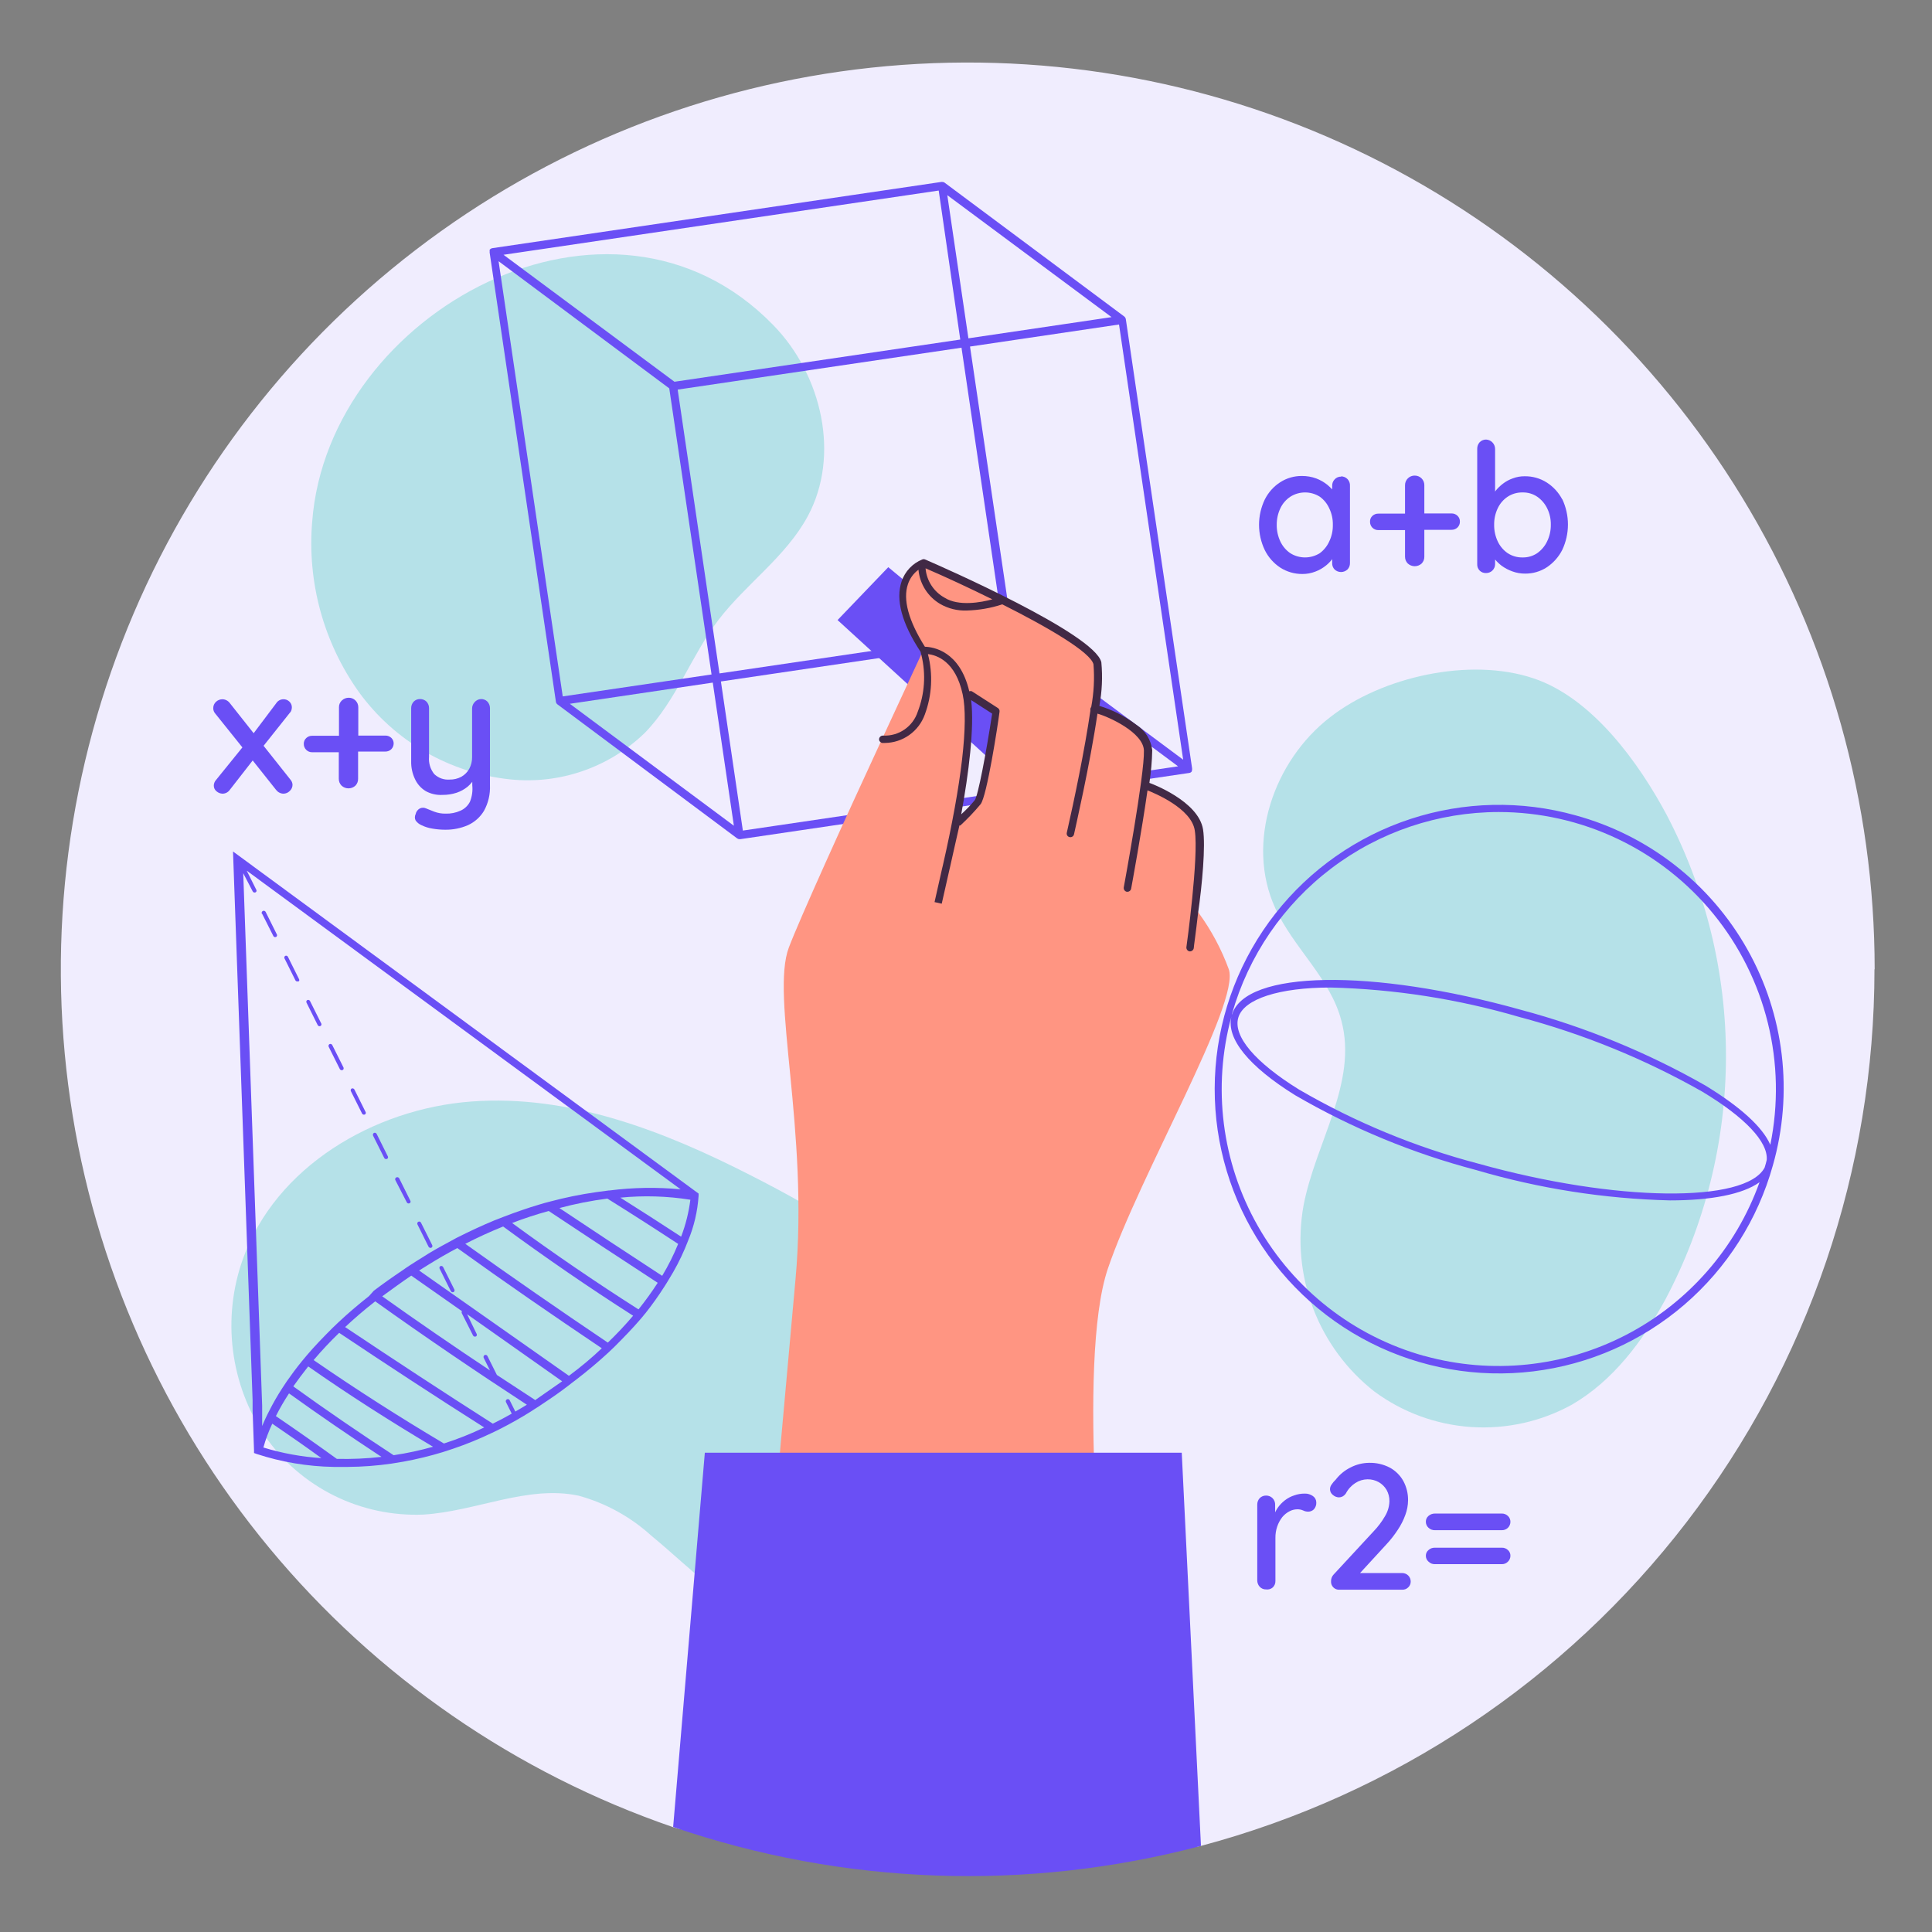 <svg width="189" height="189" viewBox="0 0 189 189" fill="none" xmlns="http://www.w3.org/2000/svg">
  <rect x="0" y="0" width="189" height="189" fill="#808080" stroke="none"/>
  <path d="M183.372 94.819C183.374 114.376 176.915 133.386 165 148.894C153.085 164.402 136.382 175.54 117.485 180.578C110.201 182.503 100.576 159.143 92.69 159.143C82.602 159.143 74.883 181.855 65.85 178.745C50.436 173.451 36.778 164.013 26.375 151.466C15.972 138.92 9.225 123.75 6.877 107.622C4.528 91.494 6.667 75.03 13.06 60.038C19.453 45.046 29.852 32.104 43.116 22.633C56.38 13.162 71.997 7.528 88.253 6.349C104.509 5.17 120.775 8.492 135.267 15.949C149.759 23.407 161.917 34.713 170.406 48.626C178.895 62.538 183.388 78.521 183.391 94.819H183.372Z" fill="#F0EDFE"/>
  <path d="M30.541 51.024C30.041 56.941 31.654 62.843 35.095 67.683C36.823 70.07 39.035 72.067 41.587 73.542C44.138 75.017 46.972 75.938 49.903 76.244C52.291 76.493 54.703 76.218 56.973 75.438C59.243 74.658 61.316 73.391 63.046 71.728C66.165 68.553 67.618 64.12 70.302 60.621C72.986 57.123 76.882 54.448 79.002 50.533C82.241 44.573 80.39 36.651 75.651 31.81C59.797 15.475 32.106 30.45 30.541 51.024Z" fill="#B5E1E8"/>
  <path d="M130.119 70.164C124.566 74.449 121.845 82.464 124.742 88.813C126.519 92.718 130.147 95.699 131.22 99.845C132.849 105.87 128.684 111.803 127.518 117.939C126.913 121.316 127.239 124.795 128.462 128.001C129.685 131.207 131.758 134.019 134.46 136.134C137.22 138.171 140.507 139.374 143.93 139.601C147.354 139.827 150.77 139.067 153.775 137.412C157.792 135.079 160.698 131.201 162.919 127.12C166.786 119.827 168.82 111.703 168.844 103.448C168.868 95.194 166.882 87.058 163.058 79.743C160.337 74.643 155.784 68.285 150.018 66.36C143.807 64.268 135.2 66.193 130.119 70.164Z" fill="#B5E1E8"/>
  <path d="M46.1 107.758C36.549 108.471 26.951 114.163 23.749 123.196C22.741 126.046 22.412 129.092 22.788 132.091C23.164 135.091 24.235 137.962 25.915 140.475C27.643 142.957 29.97 144.964 32.68 146.308C35.389 147.652 38.395 148.291 41.417 148.166C46.535 147.861 51.598 145.26 56.595 146.315C59.235 147.038 61.667 148.373 63.694 150.211C67.794 153.58 71.57 157.782 76.651 159.18C83.611 161.077 91.367 156.699 94.384 150.147C97.401 143.594 96.115 135.57 92.172 129.526C87.785 122.788 80.409 118.531 73.384 114.949C65.008 110.683 55.753 107.036 46.1 107.758Z" fill="#B5E1E8"/>
  <path d="M154.127 79.761C148.828 78.28 143.209 78.404 137.98 80.117C132.752 81.83 128.149 85.055 124.754 89.385C121.359 93.715 119.325 98.954 118.908 104.44C118.491 109.926 119.711 115.412 122.413 120.205C125.115 124.998 129.178 128.881 134.088 131.365C138.997 133.848 144.533 134.819 149.995 134.155C155.457 133.491 160.599 131.223 164.771 127.636C168.943 124.049 171.957 119.306 173.433 114.005C174.435 110.489 174.729 106.809 174.299 103.178C173.869 99.548 172.723 96.038 170.927 92.854C169.132 89.669 166.722 86.872 163.838 84.624C160.955 82.377 157.654 80.724 154.127 79.761ZM139.318 132.645C132.428 130.721 126.578 126.15 123.046 119.928C119.514 113.707 118.586 106.341 120.465 99.438C119.938 101.585 122.141 104.306 126.694 107.138C132.24 110.364 138.195 112.827 144.399 114.459C150.567 116.274 156.945 117.273 163.372 117.43C167.389 117.43 170.48 116.837 172.128 115.653C169.818 122.1 165.155 127.435 159.074 130.587C152.994 133.739 145.946 134.474 139.346 132.645H139.318ZM172.739 113.839L172.628 114.218C170.777 117.726 158.069 117.596 144.603 113.83C138.46 112.216 132.563 109.778 127.074 106.583C122.789 103.926 120.595 101.363 121.141 99.54C121.687 97.716 125.139 96.606 130.193 96.606C136.434 96.763 142.628 97.731 148.62 99.484C154.868 101.14 160.877 103.591 166.501 106.777C170.684 109.285 172.979 111.701 172.831 113.478C172.804 113.598 172.776 113.718 172.739 113.839ZM173.183 111.988C172.415 110.239 170.258 108.286 166.834 106.194C161.163 102.964 155.1 100.476 148.796 98.79C134.2 94.708 121.807 94.921 120.521 99.262C120.526 99.237 120.526 99.212 120.521 99.188C122.128 93.507 125.544 88.505 130.251 84.94C134.957 81.376 140.698 79.444 146.602 79.437C150.625 79.437 154.597 80.331 158.231 82.056C161.865 83.78 165.071 86.291 167.615 89.406C170.159 92.522 171.979 96.165 172.942 100.07C173.905 103.976 173.987 108.046 173.183 111.988Z" fill="#6A4FF5"/>
  <path d="M116.615 75.319C116.623 75.26 116.623 75.201 116.615 75.143L110.136 31.227C110.118 31.122 110.062 31.026 109.979 30.959L92.385 17.853C92.312 17.81 92.228 17.791 92.144 17.798H92.089L48.173 24.276C48.12 24.283 48.069 24.3 48.022 24.327C47.976 24.354 47.936 24.39 47.905 24.434C47.895 24.48 47.895 24.527 47.905 24.573C47.896 24.628 47.896 24.684 47.905 24.739L54.383 68.655C54.398 68.754 54.452 68.844 54.531 68.905L72.116 82.019C72.184 82.067 72.265 82.093 72.347 82.094H72.412L116.337 75.615C116.385 75.609 116.43 75.593 116.472 75.57C116.513 75.546 116.549 75.514 116.578 75.476C116.578 75.476 116.615 75.356 116.615 75.319ZM93.94 33.217L65.98 37.345L49.256 24.924L91.83 18.64L93.94 33.217ZM92.672 19.093L108.739 31.023L94.736 33.096L92.672 19.093ZM94.06 34.013L98.151 61.778L70.385 65.878L66.295 38.113L94.06 34.013ZM65.471 37.992L69.608 65.98L55.05 68.127L48.775 25.554L65.471 37.992ZM69.728 66.776L71.792 80.779L55.744 68.849L69.728 66.776ZM70.524 66.665L98.512 62.528L115.245 74.967L72.671 81.251L70.524 66.665ZM99.03 61.88L94.893 33.902L109.47 31.745L115.745 74.319L99.03 61.88Z" fill="#6A4FF5"/>
  <path d="M22.795 83.297L24.711 136.977V137.967L24.85 141.873V142.141L25.1 142.234C27.537 143.031 30.079 143.459 32.643 143.502C33.087 143.502 33.568 143.502 34.031 143.502C35.462 143.492 36.891 143.384 38.307 143.178L39.492 142.983C40.779 142.748 42.053 142.439 43.305 142.058L44.323 141.725C45.631 141.281 46.91 140.759 48.155 140.16C48.441 140.031 48.728 139.883 49.006 139.744C49.987 139.244 50.968 138.689 51.968 138.06L52.292 137.847C52.551 137.689 52.801 137.532 53.032 137.365C53.958 136.755 54.828 136.153 55.651 135.514C55.873 135.338 56.096 135.163 56.327 134.996C57.505 134.089 58.573 133.191 59.529 132.303L60.131 131.729C61.056 130.803 61.88 129.952 62.611 129.101C62.769 128.925 62.917 128.74 63.065 128.554L63.139 128.471C63.8 127.637 64.418 126.769 64.99 125.87C65.138 125.639 65.286 125.408 65.415 125.186C66.024 124.21 66.557 123.189 67.007 122.131C67.118 121.872 67.22 121.613 67.313 121.372C67.896 119.974 68.243 118.488 68.34 116.976V116.763L22.795 83.297ZM25.766 141.604C25.988 140.803 26.279 140.023 26.636 139.272C28.247 140.373 29.866 141.493 31.44 142.641C29.515 142.518 27.61 142.17 25.766 141.604ZM32.948 142.715C30.986 141.296 29 139.901 26.988 138.532C27.374 137.767 27.803 137.025 28.274 136.31C31.236 138.439 34.263 140.512 37.317 142.521C35.867 142.686 34.407 142.751 32.948 142.715ZM38.501 142.354C35.188 140.188 31.902 137.939 28.691 135.625C29.126 135.005 29.616 134.357 30.153 133.673C34.114 136.449 38.205 139.05 42.361 141.53C41.103 141.887 39.823 142.162 38.529 142.354H38.501ZM43.416 141.206C39.084 138.633 34.827 135.912 30.681 133.052C31.468 132.122 32.302 131.232 33.18 130.387C37.872 133.524 42.62 136.634 47.368 139.642C46.098 140.254 44.786 140.776 43.444 141.206H43.416ZM51.551 137.412C51.172 137.652 50.792 137.865 50.413 138.087L49.858 136.977C49.846 136.953 49.83 136.932 49.809 136.915C49.789 136.898 49.766 136.885 49.741 136.878C49.716 136.87 49.69 136.867 49.663 136.87C49.637 136.873 49.612 136.881 49.589 136.893C49.542 136.917 49.506 136.959 49.488 137.009C49.471 137.059 49.474 137.114 49.497 137.162L50.061 138.291C49.45 138.643 48.83 138.967 48.21 139.272C43.379 136.19 38.538 133.015 33.763 129.822C34.642 128.999 35.614 128.156 36.706 127.305C41.565 130.776 46.535 134.154 51.514 137.402L51.551 137.412ZM52.31 136.93L48.608 134.506L47.683 132.654C47.657 132.606 47.614 132.57 47.562 132.553C47.511 132.536 47.454 132.539 47.405 132.562C47.358 132.589 47.324 132.633 47.309 132.684C47.293 132.736 47.298 132.791 47.322 132.84L47.932 134.061C44.379 131.701 40.852 129.276 37.391 126.814C38.316 126.139 39.242 125.463 40.232 124.788L45.193 128.268C45.171 128.302 45.159 128.342 45.159 128.383C45.159 128.424 45.171 128.464 45.193 128.499L46.276 130.646C46.301 130.694 46.345 130.73 46.396 130.748C46.448 130.765 46.504 130.762 46.553 130.739C46.581 130.729 46.604 130.709 46.618 130.683C46.639 130.652 46.65 130.615 46.65 130.577C46.65 130.539 46.639 130.502 46.618 130.47L45.693 128.564L54.994 135.126C54.17 135.699 53.282 136.32 52.338 136.977L52.31 136.93ZM55.642 134.58L41 124.288L41.861 123.751C42.833 123.149 43.786 122.594 44.739 122.094C49.367 125.426 54.124 128.703 58.872 131.896C57.91 132.815 56.842 133.71 55.67 134.58H55.642ZM59.446 131.331C54.772 128.184 50.107 124.954 45.517 121.678C46.776 121.03 48.007 120.475 49.219 119.984C53.356 123.02 57.613 125.954 61.936 128.712C61.16 129.626 60.338 130.5 59.474 131.331H59.446ZM62.445 128.082C58.243 125.408 54.115 122.585 50.098 119.642C51.272 119.19 52.467 118.798 53.68 118.466C57.209 120.817 60.763 123.159 64.342 125.491C63.762 126.385 63.138 127.25 62.472 128.082H62.445ZM64.758 124.797C61.408 122.613 58.064 120.407 54.726 118.179C56.267 117.765 57.835 117.456 59.418 117.254C61.751 118.71 64.058 120.188 66.341 121.687C65.903 122.762 65.383 123.802 64.786 124.797H64.758ZM66.609 120.965C64.647 119.682 62.673 118.414 60.686 117.161C62.968 116.937 65.27 117.006 67.535 117.365C67.38 118.597 67.079 119.805 66.637 120.965H66.609ZM59.566 116.458L58.307 116.625C56.782 116.843 55.271 117.152 53.782 117.55C53.439 117.633 53.097 117.735 52.754 117.837C51.635 118.17 50.478 118.568 49.275 119.031L48.349 119.392C47.164 119.882 45.933 120.456 44.647 121.104L43.851 121.539C43.009 121.993 42.148 122.465 41.287 123.029C40.889 123.27 40.501 123.52 40.13 123.76C39.76 124.001 39.64 124.084 39.408 124.251C38.4 124.926 37.446 125.602 36.567 126.268L36.095 126.796C35.003 127.657 34.022 128.499 33.133 129.332L32.532 129.906C31.606 130.831 30.764 131.701 30.042 132.553L29.524 133.173C28.978 133.848 28.497 134.496 28.071 135.107L27.617 135.792C27.147 136.514 26.718 137.262 26.331 138.032C26.192 138.291 26.081 138.532 25.97 138.763C25.859 138.994 25.748 139.272 25.646 139.503V138.522V137.532L23.795 85.425L24.721 87.202C24.746 87.25 24.789 87.287 24.841 87.304C24.892 87.321 24.949 87.318 24.998 87.295C25.024 87.282 25.046 87.263 25.063 87.239C25.084 87.208 25.095 87.171 25.095 87.133C25.095 87.095 25.084 87.058 25.063 87.026L24.137 85.175L66.582 116.347C64.268 116.125 61.937 116.162 59.631 116.458H59.566Z" fill="#6A4FF5"/>
  <path d="M36.503 111.109L37.586 113.274C37.597 113.299 37.614 113.321 37.634 113.339C37.655 113.357 37.679 113.371 37.705 113.379C37.731 113.388 37.758 113.391 37.785 113.389C37.812 113.387 37.839 113.379 37.863 113.367C37.891 113.357 37.914 113.337 37.928 113.311C37.949 113.28 37.96 113.243 37.96 113.205C37.96 113.167 37.949 113.13 37.928 113.098L36.845 110.923C36.821 110.876 36.78 110.84 36.73 110.823C36.679 110.805 36.625 110.808 36.577 110.831C36.532 110.86 36.499 110.904 36.486 110.955C36.472 111.007 36.478 111.061 36.503 111.109Z" fill="#6A4FF5"/>
  <path d="M38.677 115.449L39.797 117.624C39.809 117.648 39.825 117.669 39.845 117.686C39.865 117.703 39.889 117.715 39.914 117.723C39.939 117.731 39.965 117.734 39.991 117.731C40.017 117.728 40.043 117.72 40.066 117.707C40.091 117.698 40.113 117.682 40.13 117.661C40.153 117.629 40.165 117.59 40.165 117.55C40.165 117.51 40.153 117.472 40.13 117.439L39.048 115.264C39.02 115.218 38.977 115.183 38.925 115.168C38.874 115.152 38.818 115.157 38.77 115.181C38.746 115.192 38.724 115.207 38.706 115.227C38.688 115.247 38.674 115.27 38.665 115.295C38.657 115.32 38.653 115.347 38.655 115.373C38.657 115.4 38.665 115.426 38.677 115.449Z" fill="#6A4FF5"/>
  <path d="M40.843 119.79L41.926 121.965C41.952 122.013 41.995 122.049 42.046 122.066C42.098 122.084 42.154 122.08 42.204 122.057L42.269 122.002C42.289 121.968 42.3 121.93 42.3 121.891C42.3 121.851 42.289 121.813 42.269 121.78L41.186 119.614C41.175 119.59 41.159 119.568 41.139 119.55C41.12 119.532 41.097 119.518 41.072 119.509C41.046 119.501 41.02 119.497 40.993 119.499C40.967 119.501 40.941 119.509 40.917 119.521C40.873 119.548 40.841 119.591 40.827 119.641C40.813 119.691 40.819 119.744 40.843 119.79Z" fill="#6A4FF5"/>
  <path d="M34.337 106.768L35.42 108.934C35.444 108.981 35.485 109.017 35.535 109.034C35.585 109.052 35.64 109.049 35.688 109.026C35.716 109.016 35.739 108.996 35.753 108.971C35.775 108.939 35.787 108.902 35.787 108.864C35.787 108.826 35.775 108.789 35.753 108.758L34.67 106.583C34.645 106.535 34.602 106.498 34.55 106.481C34.498 106.464 34.442 106.467 34.393 106.49C34.349 106.52 34.319 106.566 34.309 106.618C34.298 106.67 34.309 106.723 34.337 106.768Z" fill="#6A4FF5"/>
  <path d="M25.646 89.396L26.738 91.561C26.749 91.586 26.765 91.608 26.784 91.626C26.804 91.644 26.827 91.657 26.852 91.666C26.877 91.675 26.904 91.678 26.93 91.676C26.957 91.674 26.983 91.666 27.006 91.654C27.034 91.644 27.057 91.624 27.071 91.598C27.092 91.567 27.103 91.53 27.103 91.492C27.103 91.454 27.092 91.417 27.071 91.386L25.988 89.211C25.964 89.162 25.921 89.124 25.869 89.107C25.817 89.09 25.76 89.094 25.711 89.118C25.662 89.143 25.624 89.186 25.607 89.238C25.59 89.29 25.593 89.347 25.618 89.396H25.646Z" fill="#6A4FF5"/>
  <path d="M43.018 124.131L44.101 126.306C44.125 126.353 44.166 126.389 44.216 126.406C44.266 126.424 44.321 126.421 44.369 126.398L44.434 126.343C44.457 126.31 44.469 126.271 44.469 126.232C44.469 126.192 44.457 126.153 44.434 126.12L43.351 123.955C43.325 123.907 43.282 123.87 43.231 123.853C43.179 123.836 43.123 123.839 43.074 123.862C43.031 123.891 43.001 123.935 42.99 123.985C42.98 124.035 42.99 124.088 43.018 124.131Z" fill="#6A4FF5"/>
  <path d="M27.822 93.736L28.904 95.911C28.932 95.958 28.975 95.992 29.027 96.007C29.078 96.023 29.134 96.018 29.182 95.995H29.247C29.267 95.961 29.278 95.923 29.278 95.883C29.278 95.844 29.267 95.806 29.247 95.772L28.164 93.597C28.152 93.574 28.136 93.553 28.116 93.536C28.096 93.519 28.073 93.506 28.048 93.499C28.023 93.491 27.996 93.488 27.97 93.491C27.944 93.493 27.919 93.501 27.896 93.514C27.862 93.539 27.837 93.574 27.823 93.614C27.81 93.653 27.809 93.696 27.822 93.736Z" fill="#6A4FF5"/>
  <path d="M32.162 102.418L33.245 104.584C33.27 104.632 33.314 104.668 33.365 104.685C33.417 104.702 33.473 104.699 33.523 104.676L33.587 104.621C33.608 104.587 33.618 104.549 33.618 104.51C33.618 104.47 33.608 104.432 33.587 104.398L32.504 102.233C32.48 102.185 32.439 102.149 32.389 102.132C32.339 102.115 32.284 102.118 32.236 102.14C32.189 102.167 32.156 102.212 32.142 102.264C32.128 102.316 32.135 102.371 32.162 102.418Z" fill="#6A4FF5"/>
  <path d="M29.996 98.105L31.079 100.28C31.103 100.327 31.144 100.363 31.194 100.381C31.244 100.398 31.299 100.395 31.347 100.372L31.412 100.317C31.435 100.284 31.447 100.246 31.447 100.206C31.447 100.166 31.435 100.127 31.412 100.095L30.329 97.929C30.317 97.904 30.301 97.882 30.28 97.864C30.26 97.846 30.236 97.833 30.21 97.824C30.184 97.815 30.157 97.812 30.13 97.814C30.102 97.816 30.076 97.824 30.052 97.837C30.009 97.865 29.979 97.909 29.968 97.959C29.958 98.01 29.968 98.062 29.996 98.105Z" fill="#6A4FF5"/>
  <path d="M131.192 46.627C131.074 46.624 130.957 46.647 130.848 46.693C130.739 46.739 130.642 46.809 130.563 46.896C130.482 46.979 130.419 47.078 130.378 47.186C130.337 47.294 130.318 47.41 130.322 47.525V47.877C130.177 47.72 130.022 47.571 129.859 47.433C129.527 47.167 129.156 46.954 128.758 46.803C128.31 46.64 127.837 46.559 127.36 46.563C126.609 46.555 125.873 46.768 125.241 47.173C124.597 47.59 124.076 48.172 123.732 48.858C123.361 49.632 123.167 50.48 123.167 51.338C123.167 52.197 123.361 53.045 123.732 53.819C124.077 54.514 124.601 55.105 125.25 55.531C125.897 55.943 126.649 56.159 127.416 56.151C127.853 56.153 128.286 56.071 128.693 55.91C129.065 55.77 129.412 55.569 129.72 55.318C129.946 55.138 130.148 54.929 130.322 54.698V55.087C130.317 55.203 130.336 55.318 130.377 55.426C130.419 55.534 130.482 55.633 130.563 55.716C130.733 55.872 130.956 55.959 131.187 55.959C131.419 55.959 131.641 55.872 131.812 55.716C131.894 55.633 131.959 55.535 132.001 55.427C132.044 55.319 132.065 55.203 132.062 55.087V47.525C132.07 47.406 132.053 47.287 132.012 47.175C131.972 47.063 131.909 46.961 131.828 46.874C131.746 46.787 131.648 46.718 131.538 46.671C131.429 46.624 131.311 46.599 131.192 46.6V46.627ZM130.035 52.967C129.83 53.423 129.511 53.818 129.11 54.115C128.677 54.387 128.177 54.531 127.666 54.531C127.155 54.531 126.654 54.387 126.222 54.115C125.802 53.825 125.467 53.429 125.25 52.967C125.012 52.461 124.892 51.907 124.898 51.348C124.892 50.788 125.012 50.234 125.25 49.728C125.466 49.266 125.806 48.872 126.231 48.59C126.662 48.317 127.161 48.173 127.67 48.173C128.18 48.173 128.679 48.317 129.11 48.59C129.513 48.881 129.832 49.274 130.035 49.728C130.279 50.232 130.4 50.788 130.387 51.348C130.398 51.908 130.277 52.462 130.035 52.967Z" fill="#6A4FF5"/>
  <path d="M141.993 50.228H139.337V47.451C139.337 47.206 139.239 46.97 139.065 46.797C138.892 46.623 138.656 46.526 138.411 46.526C138.285 46.521 138.159 46.543 138.041 46.589C137.923 46.635 137.816 46.705 137.726 46.794C137.636 46.882 137.566 46.987 137.518 47.103C137.47 47.219 137.447 47.344 137.448 47.47V50.246H134.848C134.739 50.242 134.631 50.26 134.529 50.298C134.428 50.336 134.335 50.394 134.255 50.468C134.178 50.54 134.118 50.628 134.078 50.725C134.038 50.823 134.02 50.928 134.024 51.033C134.02 51.142 134.039 51.251 134.079 51.353C134.119 51.454 134.179 51.547 134.257 51.624C134.334 51.701 134.426 51.762 134.528 51.802C134.63 51.842 134.739 51.861 134.848 51.857H137.448V54.457C137.447 54.581 137.469 54.703 137.515 54.818C137.561 54.932 137.63 55.036 137.717 55.124C137.902 55.295 138.145 55.391 138.397 55.391C138.649 55.391 138.893 55.295 139.077 55.124C139.163 55.035 139.229 54.931 139.274 54.817C139.318 54.702 139.34 54.58 139.337 54.457V51.829H141.993C142.1 51.832 142.206 51.814 142.306 51.776C142.406 51.738 142.498 51.68 142.576 51.607C142.654 51.532 142.717 51.441 142.758 51.341C142.799 51.24 142.819 51.132 142.816 51.024C142.819 50.916 142.799 50.81 142.758 50.711C142.716 50.612 142.654 50.523 142.576 50.45C142.418 50.302 142.209 50.222 141.993 50.228Z" fill="#6A4FF5"/>
  <path d="M152.831 48.858C152.478 48.184 151.954 47.612 151.313 47.201C150.664 46.789 149.907 46.577 149.138 46.591C148.75 46.588 148.364 46.657 148 46.794C147.646 46.916 147.315 47.094 147.019 47.322C146.755 47.524 146.516 47.757 146.306 48.016L146.26 48.099V43.925C146.26 43.687 146.169 43.459 146.005 43.286C145.842 43.114 145.618 43.011 145.381 43C145.264 42.998 145.148 43.02 145.04 43.065C144.931 43.11 144.833 43.175 144.751 43.259C144.593 43.433 144.507 43.662 144.511 43.897V55.189C144.504 55.305 144.522 55.421 144.563 55.529C144.605 55.638 144.668 55.737 144.751 55.819C144.833 55.901 144.931 55.965 145.04 56.006C145.149 56.047 145.265 56.065 145.381 56.059C145.496 56.06 145.61 56.038 145.716 55.995C145.823 55.952 145.92 55.888 146.002 55.807C146.084 55.726 146.148 55.63 146.193 55.524C146.237 55.418 146.26 55.304 146.26 55.189V54.735C146.447 54.958 146.658 55.16 146.889 55.337C147.209 55.571 147.562 55.758 147.935 55.892C148.338 56.041 148.764 56.117 149.194 56.114C149.949 56.122 150.69 55.907 151.322 55.494C151.963 55.065 152.482 54.479 152.831 53.791C153.196 53.015 153.386 52.168 153.386 51.311C153.386 50.453 153.196 49.606 152.831 48.83V48.858ZM151.35 52.958C151.131 53.421 150.796 53.819 150.378 54.115C149.958 54.397 149.46 54.543 148.953 54.532C148.435 54.544 147.925 54.398 147.491 54.115C147.071 53.825 146.736 53.429 146.519 52.967C146.278 52.455 146.158 51.895 146.167 51.329C146.159 50.773 146.279 50.221 146.519 49.719C146.734 49.261 147.07 48.87 147.491 48.59C147.925 48.306 148.435 48.161 148.953 48.173C149.46 48.162 149.958 48.307 150.378 48.59C150.793 48.877 151.127 49.266 151.35 49.719C151.597 50.219 151.721 50.771 151.711 51.329C151.719 51.893 151.595 52.451 151.35 52.958Z" fill="#6A4FF5"/>
  <path d="M28.422 76.281L25.785 72.959L28.339 69.747C28.418 69.674 28.476 69.582 28.506 69.479C28.534 69.385 28.549 69.289 28.552 69.192C28.552 69.088 28.53 68.985 28.489 68.889C28.447 68.794 28.387 68.708 28.311 68.636C28.232 68.559 28.138 68.498 28.035 68.458C27.931 68.418 27.821 68.4 27.71 68.405C27.57 68.409 27.434 68.447 27.312 68.516C27.191 68.586 27.089 68.684 27.016 68.803L24.813 71.728L22.471 68.766C22.386 68.655 22.277 68.565 22.152 68.503C22.027 68.44 21.889 68.407 21.749 68.405C21.519 68.408 21.298 68.497 21.129 68.655C21.044 68.734 20.976 68.83 20.93 68.937C20.883 69.043 20.86 69.159 20.861 69.275C20.858 69.469 20.927 69.657 21.055 69.803L23.712 73.116L21.12 76.318C20.987 76.469 20.915 76.663 20.916 76.864C20.916 76.972 20.942 77.078 20.99 77.175C21.038 77.271 21.108 77.355 21.194 77.42C21.355 77.557 21.557 77.635 21.768 77.642C21.905 77.641 22.041 77.609 22.163 77.546C22.285 77.483 22.391 77.392 22.471 77.281L24.72 74.393L27.016 77.281C27.1 77.39 27.208 77.48 27.331 77.542C27.454 77.605 27.59 77.639 27.728 77.642C27.842 77.641 27.955 77.618 28.06 77.573C28.165 77.529 28.259 77.464 28.339 77.383C28.426 77.306 28.496 77.212 28.544 77.107C28.592 77.002 28.617 76.888 28.617 76.772C28.609 76.591 28.541 76.418 28.422 76.281Z" fill="#6A4FF5"/>
  <path d="M38.289 72.19C38.133 72.039 37.923 71.956 37.706 71.959H35.05V69.182C35.05 68.937 34.952 68.701 34.778 68.528C34.605 68.354 34.369 68.257 34.124 68.257C33.87 68.254 33.624 68.35 33.439 68.525C33.347 68.611 33.274 68.716 33.226 68.833C33.178 68.949 33.156 69.075 33.161 69.201V71.978H30.542C30.435 71.974 30.329 71.992 30.229 72.031C30.128 72.069 30.037 72.126 29.959 72.2C29.881 72.271 29.819 72.358 29.778 72.456C29.736 72.553 29.716 72.658 29.718 72.764C29.716 72.874 29.736 72.983 29.777 73.085C29.819 73.187 29.881 73.279 29.959 73.356C30.035 73.433 30.126 73.493 30.227 73.533C30.327 73.573 30.434 73.591 30.542 73.588H33.143V76.189C33.141 76.312 33.164 76.434 33.21 76.549C33.256 76.663 33.324 76.767 33.411 76.855C33.596 77.027 33.839 77.122 34.092 77.122C34.344 77.122 34.587 77.027 34.772 76.855C34.857 76.767 34.924 76.662 34.968 76.548C35.013 76.433 35.034 76.311 35.031 76.189V73.523H37.687C37.794 73.526 37.901 73.508 38.001 73.47C38.101 73.432 38.192 73.374 38.27 73.301C38.348 73.225 38.409 73.135 38.451 73.034C38.492 72.934 38.513 72.826 38.511 72.718C38.509 72.52 38.429 72.331 38.289 72.19Z" fill="#6A4FF5"/>
  <path d="M47.053 68.386C47.169 68.382 47.286 68.401 47.394 68.445C47.503 68.488 47.601 68.553 47.682 68.636C47.844 68.809 47.934 69.038 47.932 69.275V76.818C47.97 77.689 47.769 78.553 47.349 79.317C46.98 79.935 46.431 80.425 45.776 80.724C45.072 81.028 44.312 81.18 43.545 81.168C43.123 81.168 42.702 81.13 42.286 81.057C41.927 81 41.578 80.891 41.25 80.733C41.012 80.634 40.807 80.471 40.658 80.261C40.61 80.166 40.585 80.061 40.585 79.955C40.585 79.849 40.61 79.745 40.658 79.65C40.681 79.531 40.731 79.419 40.803 79.321C40.875 79.224 40.967 79.143 41.074 79.085C41.169 79.04 41.274 79.016 41.38 79.016C41.485 79.016 41.59 79.04 41.685 79.085L42.472 79.4C42.829 79.535 43.209 79.601 43.592 79.594C44.091 79.611 44.588 79.513 45.044 79.308C45.443 79.132 45.77 78.825 45.97 78.438C46.179 77.925 46.259 77.369 46.201 76.818V75.615L46.479 76.031C46.301 76.386 46.052 76.701 45.748 76.957C45.428 77.217 45.065 77.417 44.674 77.549C44.229 77.694 43.764 77.766 43.295 77.762C42.722 77.796 42.151 77.668 41.648 77.392C41.185 77.112 40.817 76.699 40.593 76.207C40.336 75.664 40.209 75.068 40.223 74.467V69.275C40.221 69.038 40.31 68.809 40.472 68.636C40.553 68.554 40.649 68.489 40.756 68.446C40.863 68.403 40.977 68.382 41.093 68.386C41.209 68.384 41.325 68.405 41.433 68.448C41.541 68.49 41.639 68.555 41.722 68.636C41.884 68.809 41.973 69.038 41.972 69.275V74.041C41.917 74.648 42.099 75.251 42.481 75.726C42.679 75.916 42.915 76.062 43.173 76.155C43.431 76.247 43.707 76.284 43.98 76.263C44.383 76.272 44.782 76.176 45.137 75.985C45.46 75.802 45.726 75.533 45.905 75.207C46.097 74.849 46.192 74.448 46.183 74.041V69.321C46.181 69.084 46.271 68.856 46.433 68.683C46.511 68.594 46.606 68.522 46.712 68.471C46.819 68.42 46.935 68.391 47.053 68.386Z" fill="#6A4FF5"/>
  <path d="M123.862 155.487C123.745 155.491 123.628 155.469 123.52 155.425C123.412 155.38 123.314 155.313 123.233 155.228C123.077 155.056 122.991 154.831 122.992 154.599V147.194C122.988 146.959 123.074 146.73 123.233 146.556C123.316 146.474 123.414 146.409 123.522 146.366C123.63 146.323 123.746 146.303 123.862 146.306C123.982 146.304 124.101 146.328 124.211 146.374C124.322 146.421 124.422 146.49 124.504 146.577C124.587 146.664 124.65 146.767 124.691 146.879C124.732 146.992 124.749 147.112 124.742 147.231V149.184L124.566 148.435C124.654 148.104 124.798 147.791 124.991 147.509C125.183 147.231 125.418 146.984 125.686 146.778C125.962 146.56 126.276 146.394 126.611 146.287C126.944 146.168 127.295 146.109 127.648 146.112C127.929 146.106 128.204 146.19 128.434 146.352C128.536 146.42 128.62 146.513 128.678 146.621C128.736 146.729 128.767 146.85 128.768 146.972C128.776 147.097 128.759 147.222 128.717 147.339C128.676 147.457 128.611 147.565 128.527 147.657C128.38 147.798 128.185 147.878 127.981 147.879C127.804 147.88 127.63 147.839 127.472 147.759C127.291 147.681 127.095 147.643 126.898 147.648C126.636 147.653 126.38 147.72 126.148 147.842C125.878 147.981 125.639 148.173 125.445 148.407C125.228 148.685 125.059 148.998 124.945 149.332C124.822 149.696 124.762 150.078 124.769 150.462V154.663C124.773 154.781 124.752 154.897 124.707 155.006C124.662 155.114 124.595 155.212 124.51 155.293C124.422 155.37 124.319 155.427 124.207 155.46C124.096 155.494 123.978 155.503 123.862 155.487Z" fill="#6A4FF5"/>
  <path d="M137.18 153.886C137.399 153.886 137.608 153.973 137.763 154.127C137.917 154.281 138.004 154.491 138.004 154.709C138.007 154.817 137.987 154.923 137.945 155.022C137.904 155.121 137.842 155.21 137.763 155.283C137.687 155.36 137.596 155.42 137.496 155.46C137.396 155.499 137.288 155.518 137.18 155.515H131.044C130.932 155.523 130.819 155.507 130.713 155.468C130.608 155.428 130.512 155.366 130.433 155.286C130.354 155.206 130.293 155.11 130.255 155.004C130.216 154.898 130.202 154.785 130.211 154.672C130.21 154.44 130.295 154.215 130.452 154.043L134.348 149.832C134.796 149.37 135.185 148.854 135.505 148.296C135.764 147.861 135.907 147.367 135.922 146.861C135.929 146.473 135.833 146.09 135.644 145.75C135.459 145.434 135.194 145.173 134.876 144.992C134.54 144.803 134.16 144.708 133.774 144.714C133.354 144.721 132.943 144.846 132.59 145.075C132.198 145.328 131.879 145.679 131.664 146.093C131.578 146.219 131.464 146.323 131.331 146.398C131.222 146.452 131.101 146.481 130.979 146.482C130.76 146.474 130.55 146.389 130.387 146.241C130.303 146.177 130.234 146.094 130.186 146C130.138 145.905 130.112 145.801 130.109 145.695C130.107 145.524 130.163 145.358 130.267 145.223C130.38 145.05 130.514 144.892 130.665 144.751C131.06 144.236 131.57 143.82 132.155 143.538C132.7 143.261 133.302 143.112 133.913 143.103C134.627 143.082 135.335 143.245 135.968 143.575C136.52 143.879 136.975 144.331 137.282 144.88C137.596 145.463 137.755 146.116 137.745 146.778C137.739 147.265 137.648 147.747 137.477 148.203C137.293 148.712 137.047 149.197 136.745 149.647C136.407 150.167 136.023 150.656 135.598 151.109L132.886 154.062L132.692 153.886H137.18Z" fill="#6A4FF5"/>
  <path d="M140.364 149.694C140.134 149.699 139.911 149.612 139.744 149.453C139.662 149.38 139.597 149.29 139.552 149.189C139.508 149.089 139.485 148.98 139.485 148.87C139.482 148.761 139.503 148.652 139.548 148.553C139.593 148.453 139.66 148.365 139.744 148.296C139.916 148.145 140.136 148.063 140.364 148.065H146.899C147.013 148.06 147.127 148.079 147.234 148.12C147.34 148.162 147.437 148.225 147.519 148.305C147.596 148.378 147.656 148.465 147.698 148.563C147.739 148.66 147.76 148.764 147.759 148.87C147.76 148.978 147.738 149.085 147.697 149.185C147.656 149.285 147.595 149.376 147.519 149.453C147.437 149.533 147.34 149.596 147.234 149.638C147.127 149.679 147.013 149.698 146.899 149.694H140.364ZM140.364 153.016C140.249 153.02 140.135 152.999 140.028 152.956C139.922 152.913 139.825 152.849 139.744 152.766C139.662 152.696 139.596 152.607 139.551 152.508C139.506 152.409 139.484 152.301 139.485 152.192C139.483 152.086 139.505 151.981 139.55 151.885C139.595 151.788 139.662 151.704 139.744 151.637C139.827 151.56 139.925 151.499 140.031 151.459C140.138 151.42 140.251 151.402 140.364 151.406H146.899C147.012 151.4 147.126 151.417 147.233 151.457C147.339 151.497 147.437 151.558 147.519 151.637C147.596 151.707 147.658 151.793 147.699 151.889C147.741 151.985 147.761 152.088 147.759 152.192C147.76 152.299 147.74 152.406 147.698 152.504C147.657 152.603 147.596 152.692 147.519 152.766C147.439 152.85 147.343 152.916 147.236 152.959C147.129 153.002 147.014 153.021 146.899 153.016H140.364Z" fill="#6A4FF5"/>
  <path d="M86.897 55.485L104.316 69.942L99.225 76.466L81.936 60.658L86.897 55.485Z" fill="#6A4FF5"/>
  <path d="M120.207 94.819C119.494 92.869 118.513 91.028 117.291 89.35L117.088 89.081C117.088 89.081 118.069 82.177 117.412 80.751C116.754 79.326 111.988 76.753 111.988 76.753C111.988 76.753 112.821 73.477 111.988 72.126C111.155 70.774 107.064 69.349 107.064 69.349C107.064 69.349 108.055 65.74 107.231 64.083C106.407 62.426 90.312 55.068 90.312 55.068C86.037 58.03 90.312 63.611 90.312 63.611L90.072 64.129C89.535 65.305 88.128 68.303 86.444 71.959C86.351 72.172 86.249 72.385 86.148 72.598C82.714 80.002 78.253 89.84 77.17 92.691C75.365 97.457 79.141 110.59 77.827 125.084C77.448 129.184 74.375 163.53 74.375 163.53L108.212 160.087C108.212 160.087 105.26 133.302 108.379 124.103C111.498 114.903 121.364 98.105 120.207 94.819ZM93.598 80.326C94.329 76.346 95.023 70.71 94.662 67.97L97.541 69.821C96.948 73.699 96.004 78.095 95.69 78.53C95.375 78.965 94.042 79.918 93.598 80.326Z" fill="#FF9582"/>
  <path d="M117.689 81.14C117.245 78.364 112.636 76.651 112.441 76.587C112.603 75.526 112.696 74.457 112.719 73.384C112.659 72.882 112.488 72.399 112.219 71.97C111.95 71.541 111.59 71.177 111.164 70.904C110.079 70.075 108.853 69.448 107.546 69.053C107.809 67.647 107.875 66.211 107.74 64.786C107.101 62.01 92.191 55.457 90.488 54.726C90.405 54.694 90.312 54.694 90.229 54.726C89.756 54.916 89.33 55.206 88.98 55.577C88.63 55.948 88.365 56.39 88.202 56.873C87.601 58.632 88.202 60.945 90.053 63.759C90.09 63.878 90.121 63.998 90.146 64.12C90.587 65.953 90.458 67.878 89.776 69.636C89.546 70.338 89.091 70.946 88.483 71.366C87.874 71.785 87.145 71.994 86.407 71.959C86.31 71.951 86.215 71.98 86.139 72.04C86.063 72.1 86.013 72.187 85.999 72.283C85.991 72.343 85.999 72.405 86.024 72.46C86.048 72.516 86.088 72.564 86.138 72.598C86.183 72.643 86.242 72.672 86.305 72.681H86.564C87.42 72.671 88.253 72.4 88.951 71.904C89.65 71.408 90.179 70.71 90.47 69.904C91.177 68.011 91.283 65.946 90.775 63.99C91.636 64.083 93.478 64.684 94.172 67.915C94.764 70.636 94.079 76.605 92.228 84.694L92.163 84.963L91.423 88.248L92.126 88.406L92.867 85.129L92.932 84.852C93.2 83.676 93.505 82.269 93.857 80.751C93.888 80.759 93.919 80.759 93.95 80.751C94.655 80.102 95.317 79.406 95.93 78.669C96.541 77.901 97.605 71.006 97.781 69.627C97.792 69.558 97.782 69.487 97.755 69.424C97.727 69.36 97.681 69.305 97.624 69.266L95.079 67.628C94.995 67.596 94.903 67.596 94.82 67.628C93.894 63.676 91.284 63.287 90.479 63.269C88.887 60.742 88.304 58.641 88.822 57.142C89.01 56.577 89.369 56.085 89.85 55.735C89.912 56.422 90.138 57.085 90.508 57.667C90.879 58.25 91.383 58.736 91.978 59.085C92.768 59.539 93.669 59.76 94.579 59.724C95.759 59.693 96.928 59.491 98.05 59.122C102.622 61.417 106.713 63.833 106.972 64.99C107.082 66.385 107.008 67.789 106.75 69.164C106.715 69.205 106.69 69.252 106.676 69.303C106.661 69.354 106.658 69.408 106.666 69.46V69.534C106.12 73.32 105.065 78.373 104.362 81.455C104.349 81.501 104.347 81.549 104.354 81.597C104.361 81.644 104.377 81.689 104.402 81.73C104.427 81.771 104.461 81.806 104.5 81.834C104.539 81.861 104.583 81.88 104.63 81.89C104.676 81.901 104.724 81.903 104.771 81.895C104.818 81.888 104.863 81.871 104.903 81.846C104.944 81.821 104.979 81.788 105.007 81.75C105.034 81.711 105.054 81.668 105.065 81.621C105.148 81.224 106.648 74.717 107.36 69.812C108.49 70.127 111.849 71.663 111.905 73.421C111.979 75.735 109.952 86.703 109.933 86.814C109.919 86.909 109.942 87.006 109.997 87.085C110.052 87.164 110.135 87.219 110.23 87.239H110.294C110.379 87.239 110.462 87.209 110.527 87.155C110.593 87.102 110.638 87.027 110.655 86.943C110.711 86.629 111.692 81.307 112.256 77.318C112.886 77.568 116.579 79.076 116.884 81.261C117.282 83.815 116.079 92.57 116.06 92.663C116.052 92.757 116.078 92.85 116.135 92.925C116.191 93.001 116.273 93.052 116.366 93.07H116.421C116.51 93.067 116.594 93.033 116.66 92.973C116.726 92.914 116.769 92.834 116.782 92.746C116.782 92.607 116.995 91.182 117.199 89.359C117.606 86.536 117.948 82.741 117.689 81.14ZM95.005 68.488L97.059 69.812C96.467 73.681 95.68 77.845 95.356 78.28C94.95 78.772 94.507 79.233 94.033 79.659C94.764 75.661 95.329 71.209 95.005 68.488ZM92.395 58.465C91.874 58.175 91.433 57.762 91.111 57.262C90.788 56.761 90.593 56.189 90.544 55.596C92.524 56.447 94.829 57.521 97.078 58.632C96.004 58.928 93.765 59.344 92.395 58.465Z" fill="#412945"/>
  <path d="M117.485 180.578C100.468 185.07 82.502 184.426 65.851 178.727L68.951 142.113H115.606L117.485 180.578Z" fill="#6A4FF5"/>
</svg>
